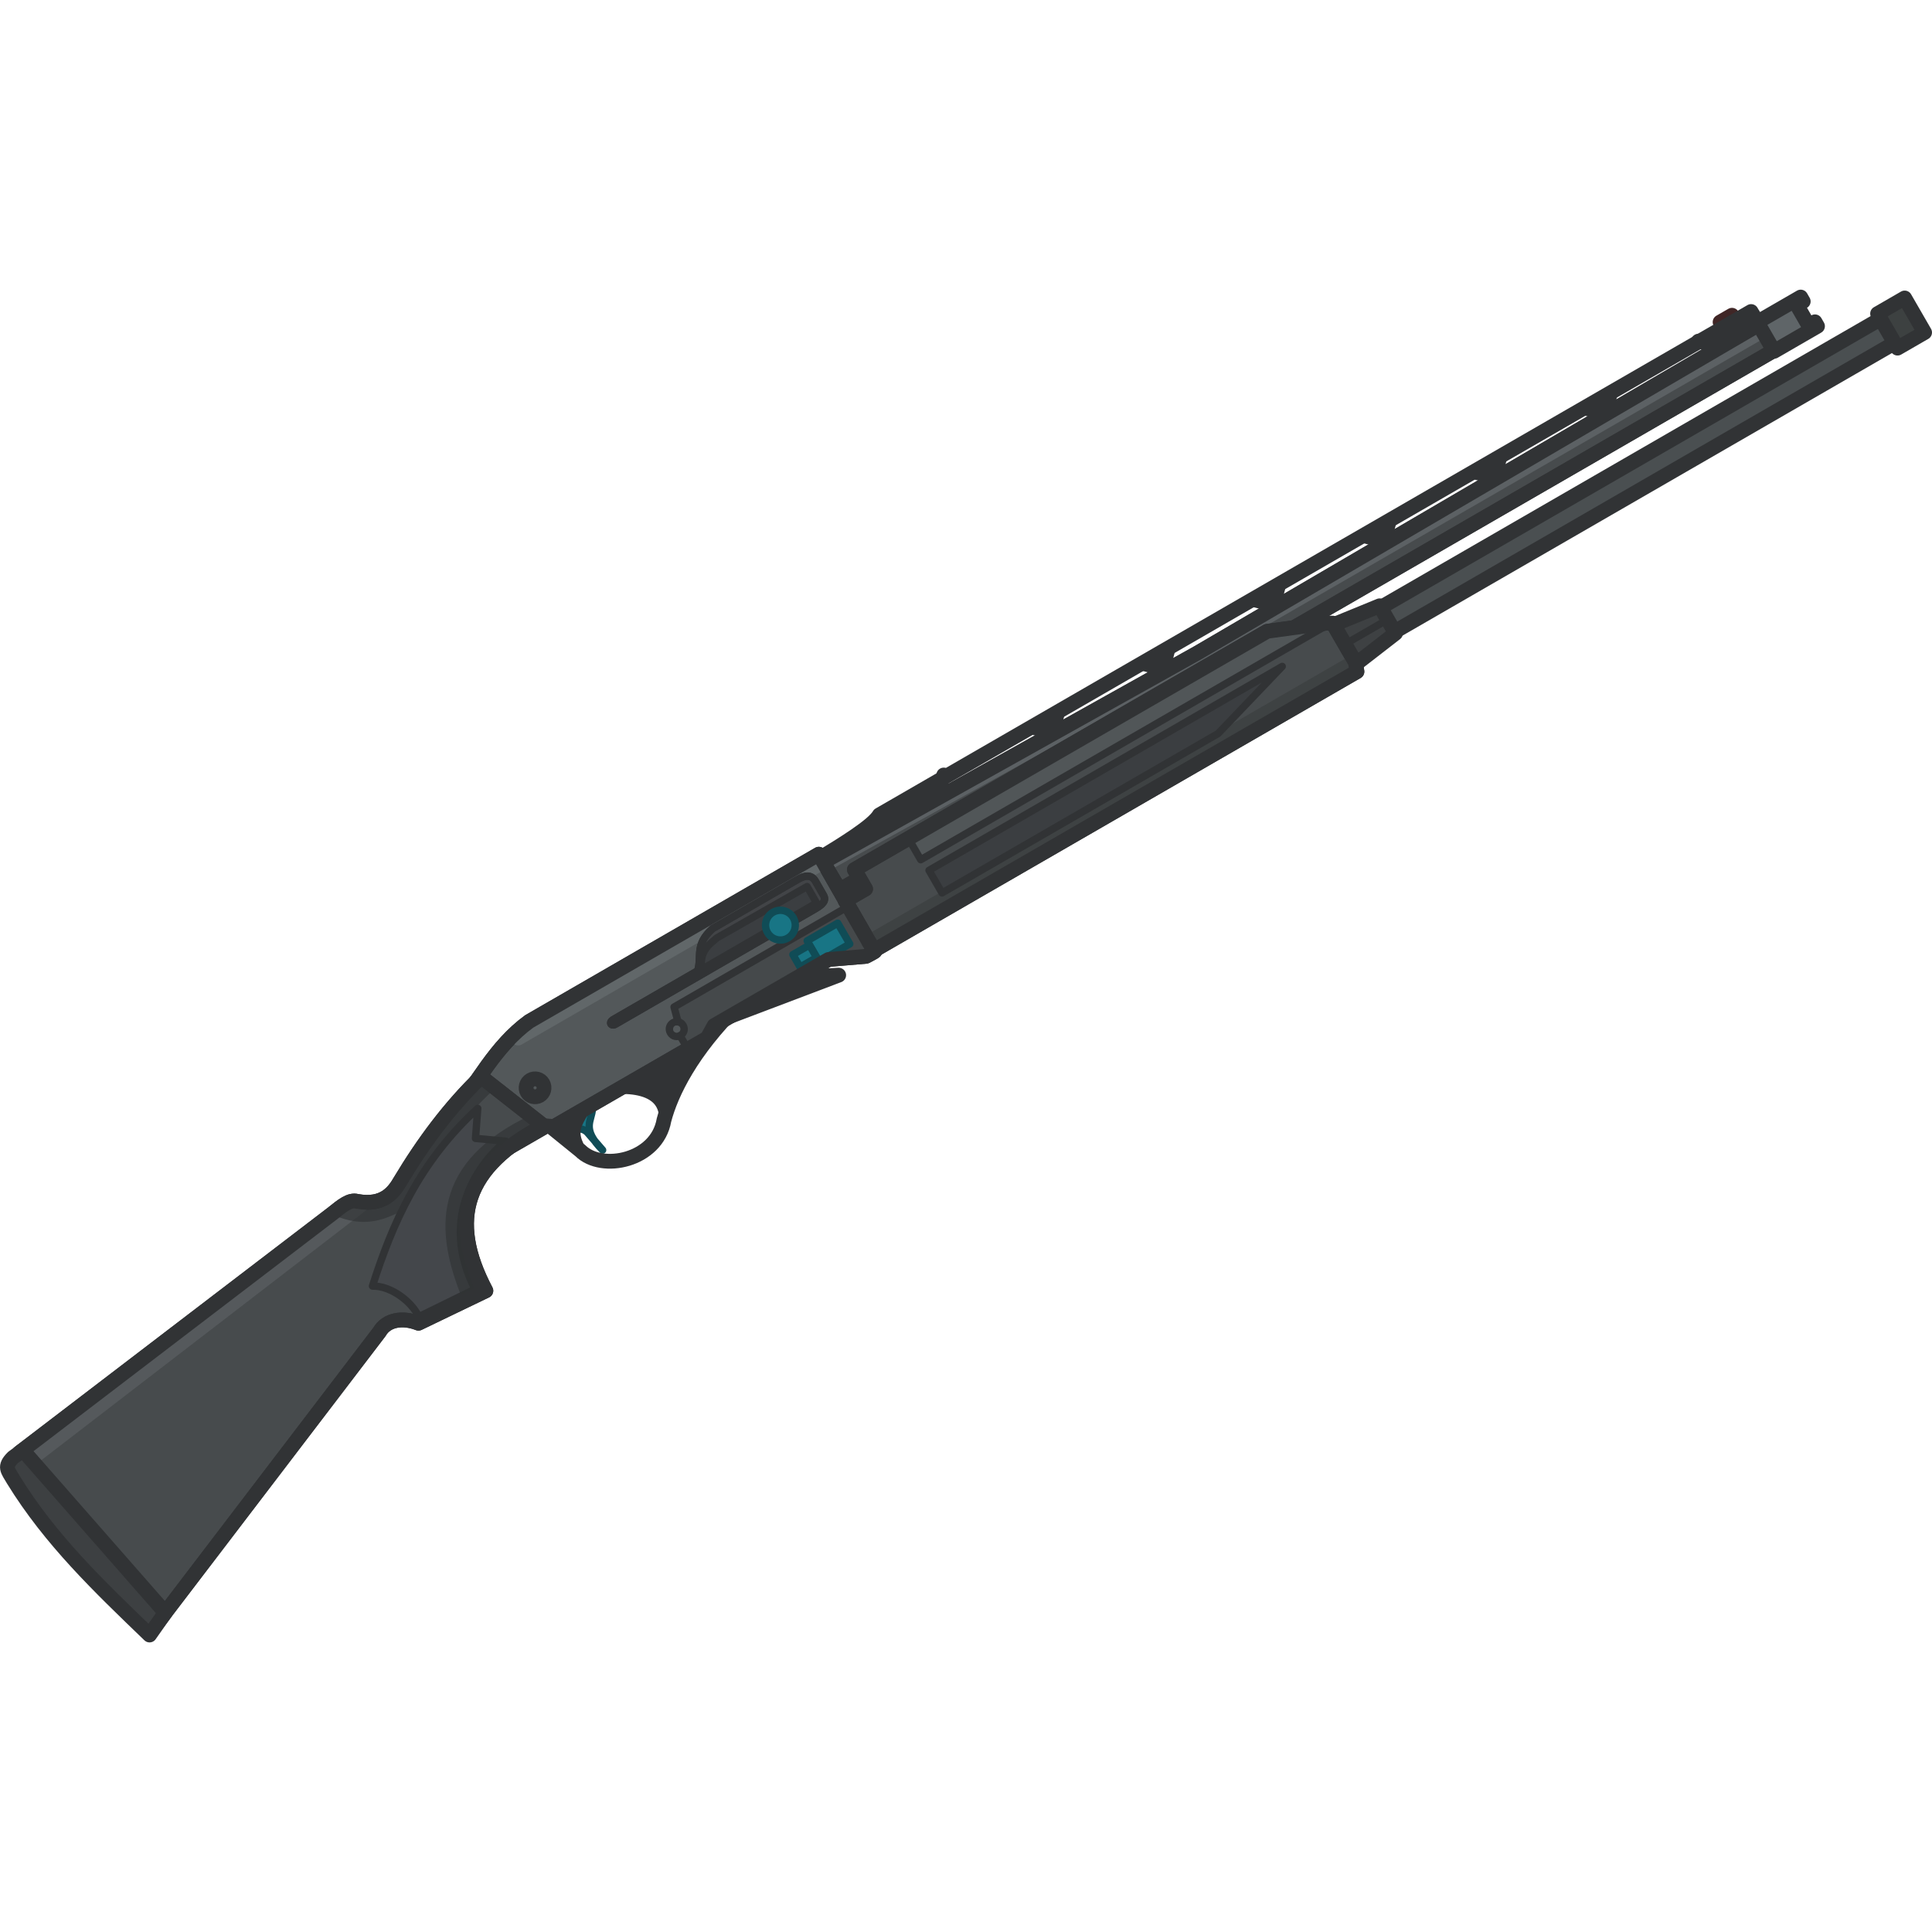 <?xml version="1.0" encoding="UTF-8" standalone="no"?>
<!-- Created with Inkscape (http://www.inkscape.org/) -->

<svg
   width="110"
   height="110"
   viewBox="0 0 29.104 29.104"
   version="1.1"
   id="svg1"
   xml:space="preserve"
   sodipodi:docname="m3k.svg"
   inkscape:version="1.4.2 (1:1.4.2+202505120737+ebf0e940d0)"
   xmlns:inkscape="http://www.inkscape.org/namespaces/inkscape"
   xmlns:sodipodi="http://sodipodi.sourceforge.net/DTD/sodipodi-0.dtd"
   xmlns="http://www.w3.org/2000/svg"
   xmlns:svg="http://www.w3.org/2000/svg"><sodipodi:namedview
     id="namedview1"
     pagecolor="#505050"
     bordercolor="#ffffff"
     borderopacity="1"
     inkscape:showpageshadow="0"
     inkscape:pageopacity="0"
     inkscape:pagecheckerboard="1"
     inkscape:deskcolor="#505050"
     inkscape:document-units="px"
     inkscape:zoom="0.34113718"
     inkscape:cx="-17.588232"
     inkscape:cy="-16.122546"
     inkscape:window-width="2560"
     inkscape:window-height="1368"
     inkscape:window-x="0"
     inkscape:window-y="0"
     inkscape:window-maximized="1"
     inkscape:current-layer="layer1" /><defs
     id="defs1" /><g
     id="layer1"
     transform="translate(29.671,-64.246)"><path
       style="opacity:1;fill:#187585;fill-opacity:1;stroke:#104c56;stroke-width:0.111;stroke-linecap:round;stroke-linejoin:round;stroke-dasharray:none;stroke-opacity:1"
       d="m -20.996,81.301 c 0.043,-0.09 0.141,-0.029 0.171,0.001 l 0.232,0.269 c -0.327,-0.326 -0.16,-0.44 -0.154,-0.623 l -0.36,0.203 z"
       id="path46" /><path
       style="opacity:1;fill:none;fill-opacity:1;stroke:#313335;stroke-width:0.223;stroke-linecap:round;stroke-linejoin:round;stroke-dasharray:none;stroke-opacity:1"
       d="m -21.354,81.235 0.426,0.345 c 0.321,0.321 1.152,0.152 1.259,-0.46 0.109,-0.414 0.412,-1.034 1.116,-1.734 l -2.488,1.347 c 0.508,-0.155 1.314,-0.24 1.403,0.272"
       id="path8" /><rect
       style="display:inline;opacity:1;fill:#4a4f51;fill-opacity:1;stroke:#313335;stroke-width:0.223;stroke-linecap:round;stroke-linejoin:round;stroke-dasharray:none;stroke-opacity:1"
       id="rect1"
       width="17.577"
       height="0.42"
       x="-53.122"
       y="59.128"
       transform="rotate(-30)" /><path
       style="display:inline;opacity:1;fill:#3e4143;fill-opacity:1;stroke:#313335;stroke-width:0.223;stroke-linecap:round;stroke-linejoin:round;stroke-dasharray:none;stroke-opacity:1"
       d="m -8.888,73.372 0.239,0.414 -0.845,0.655 -0.383,-0.664 z"
       id="path4" /><path
       style="opacity:1;fill:none;fill-opacity:1;stroke:#402626;stroke-width:0.223;stroke-linecap:round;stroke-linejoin:round;stroke-dasharray:none;stroke-opacity:1"
       d="m -3.759,69.098 0.179,-0.103"
       id="path43" /><path
       style="opacity:1;fill:none;fill-opacity:1;stroke:#313335;stroke-width:0.223;stroke-linecap:round;stroke-linejoin:round;stroke-dasharray:none;stroke-opacity:1"
       d="m -18.652,79.548 1.615,-0.612 -0.528,0.029"
       id="path11" /><path
       style="display:inline;opacity:1;fill:#474b4d;fill-opacity:1;stroke:#313335;stroke-width:0.223;stroke-linecap:round;stroke-linejoin:round;stroke-dasharray:none;stroke-opacity:1"
       d="m -17.276,77.237 5.645,-3.155 8.46,-4.949 0.226,0.391 -14.076,8.127 z"
       id="path2" /><path
       style="opacity:1;fill:none;fill-opacity:1;stroke:#5c6164;stroke-width:0.111;stroke-linecap:round;stroke-linejoin:round;stroke-dasharray:none;stroke-opacity:1"
       d="m -17.201,77.309 4.779,-2.647 9.332,-5.388"
       id="path42" /><path
       style="display:inline;opacity:1;fill:none;fill-opacity:1;stroke:#313335;stroke-width:0.223;stroke-linecap:round;stroke-linejoin:round;stroke-dasharray:none;stroke-opacity:1"
       d="m -17.276,77.237 5.645,-3.155 8.46,-4.949 0.226,0.391 -14.076,8.127 z"
       id="path41" /><path
       style="display:inline;opacity:1;fill:#474b4d;fill-opacity:1;stroke:#313335;stroke-width:0.223;stroke-linecap:round;stroke-linejoin:round;stroke-dasharray:none;stroke-opacity:1"
       d="m -16.8,77.346 6.218,-3.59 0.884,-0.122 0.104,10e-7 0.342,0.592 0.022,0.137 -7.277,4.201 -0.433,-0.749 0.308,-0.178 z"
       id="path3" /><path
       style="display:inline;opacity:1;fill:#53585a;fill-opacity:1;stroke:#313335;stroke-width:0.223;stroke-linecap:round;stroke-linejoin:round;stroke-dasharray:none;stroke-opacity:1"
       d="m -22.86,81.05 c 0.375,-0.482 0.648,-1.043 1.161,-1.417 l 4.363,-2.519 c 0,0 0.831,1.458 0.844,1.461 0.012,0.003 -0.134,0.077 -0.134,0.077 l -0.564,0.048 -1.723,0.995 -0.104,0.189 -2.307,1.332 -0.122,-0.006 -0.868,0.501 z"
       id="path6" /><path
       style="opacity:1;fill:none;fill-opacity:1;stroke:#313335;stroke-width:0.223;stroke-linecap:round;stroke-linejoin:round;stroke-dasharray:none;stroke-opacity:1"
       d="m -19.936,80.528 c 0.05,0.009 0.298,0.104 0.298,0.104 l 0.256,-0.461 z"
       id="path9" /><path
       style="opacity:1;fill:none;fill-opacity:1;stroke:#313335;stroke-width:0.223;stroke-linecap:round;stroke-linejoin:round;stroke-dasharray:none;stroke-opacity:1"
       d="m -20.991,81.502 c -0.106,-0.228 -0.01,-0.361 0.076,-0.514 l -0.385,0.237 z"
       id="path10" /><path
       style="opacity:1;fill:none;fill-opacity:1;stroke:#313335;stroke-width:0.223;stroke-linecap:round;stroke-linejoin:round;stroke-dasharray:none;stroke-opacity:1"
       d="m -17.33,77.18 c 0.363,-0.221 0.814,-0.498 0.905,-0.658 l 13.133,-7.583"
       id="path12" /><path
       style="opacity:1;fill:#313335;fill-opacity:1;stroke:#313335;stroke-width:0.223;stroke-linecap:round;stroke-linejoin:round;stroke-dasharray:none;stroke-opacity:1"
       d="m -14.092,75.207 0.232,0.062 0.051,-0.03 0.066,-0.248"
       id="path13" /><path
       style="opacity:1;fill:#313335;fill-opacity:1;stroke:#313335;stroke-width:0.223;stroke-linecap:round;stroke-linejoin:round;stroke-dasharray:none;stroke-opacity:1"
       d="m -12.427,74.246 0.232,0.062 0.051,-0.03 0.066,-0.248"
       id="path14" /><path
       style="opacity:1;fill:#45494b;fill-opacity:1;stroke:none;stroke-width:0.111;stroke-linecap:round;stroke-linejoin:round;stroke-dasharray:none;stroke-opacity:1"
       d="m -19.478,79.421 v 0.207 l 0.127,0.073 -0.08,0.139 0.143,0.247 0.384,-0.384 1.762,-1.017 h 0.631 l -0.449,-0.778 z"
       id="path40" /><path
       style="opacity:1;fill:#313335;fill-opacity:1;stroke:#313335;stroke-width:0.223;stroke-linecap:round;stroke-linejoin:round;stroke-dasharray:none;stroke-opacity:1"
       d="m -10.761,73.284 0.232,0.062 0.051,-0.03 0.066,-0.248"
       id="path15" /><path
       style="opacity:1;fill:none;fill-opacity:1;stroke:#313335;stroke-width:0.111;stroke-linecap:round;stroke-linejoin:round;stroke-dasharray:none;stroke-opacity:1"
       d="m -19.457,79.64 -0.06,-0.224 2.61,-1.507"
       id="path38" /><path
       style="opacity:1;fill:#313335;fill-opacity:1;stroke:#313335;stroke-width:0.223;stroke-linecap:round;stroke-linejoin:round;stroke-dasharray:none;stroke-opacity:1"
       d="m -9.096,72.323 0.232,0.062 0.051,-0.03 0.066,-0.248"
       id="path16" /><path
       style="opacity:1;fill:#313335;fill-opacity:1;stroke:#313335;stroke-width:0.223;stroke-linecap:round;stroke-linejoin:round;stroke-dasharray:none;stroke-opacity:1"
       d="m -7.431,71.362 0.232,0.062 0.051,-0.03 0.066,-0.248"
       id="path17" /><path
       style="opacity:1;fill:#313335;fill-opacity:1;stroke:#313335;stroke-width:0.223;stroke-linecap:round;stroke-linejoin:round;stroke-dasharray:none;stroke-opacity:1"
       d="m -5.765,70.4 0.232,0.062 0.051,-0.03 0.066,-0.248"
       id="path18" /><path
       style="opacity:1;fill:none;fill-opacity:1;stroke:#616769;stroke-width:0.223;stroke-linecap:round;stroke-linejoin:round;stroke-dasharray:none;stroke-opacity:1"
       d="m -21.866,79.883 4.535,-2.618"
       id="path30" /><path
       style="opacity:1;fill:none;fill-opacity:1;stroke:#313335;stroke-width:0.223;stroke-linecap:round;stroke-linejoin:round;stroke-dasharray:none;stroke-opacity:1"
       d="m -4.085,69.385 0.232,0.062 0.642,-0.371 -0.056,-0.096 0.021,0.036"
       id="path19" /><path
       style="display:inline;opacity:1;fill:#313335;fill-opacity:1;stroke:#313335;stroke-width:0.223;stroke-linecap:round;stroke-linejoin:round;stroke-dasharray:none;stroke-opacity:1"
       d="m -15.454,75.921 -0.125,0.331 -0.908,0.44"
       id="path20" /><path
       style="display:inline;opacity:1;fill:#424447;fill-opacity:1;stroke:#313335;stroke-width:0.111;stroke-linecap:round;stroke-linejoin:round;stroke-dasharray:none;stroke-opacity:1"
       d="m -20.437,79.607 1.275,-0.736 c 0.07,-0.211 -0.053,-0.393 0.228,-0.638 l 1.277,-0.737 c 0.112,-0.065 0.209,-0.082 0.272,0.028 l 0.119,0.207 c 0.049,0.086 -0.015,0.143 -0.134,0.212 l -2.999,1.732 c -0.064,0.037 -0.106,-0.026 -0.038,-0.066 z"
       id="path21" /><rect
       style="display:inline;opacity:1;fill:#187585;fill-opacity:1;stroke:#104c56;stroke-width:0.111;stroke-linecap:round;stroke-linejoin:round;stroke-dasharray:none;stroke-opacity:1"
       id="rect22"
       width="0.532"
       height="0.361"
       x="-54.375"
       y="59.157"
       transform="rotate(-30)" /><path
       style="opacity:1;fill:#4b5052;fill-opacity:1;stroke:#313335;stroke-width:0.111;stroke-linecap:round;stroke-linejoin:round;stroke-dasharray:none;stroke-opacity:1"
       d="m -15.386,77.915 -0.045,-0.078 4.144,-2.392 0.567,-0.208"
       id="path27" /><path
       style="opacity:1;fill:#515658;fill-opacity:1;stroke:#3e4243;stroke-width:0.223;stroke-linecap:round;stroke-linejoin:round;stroke-dasharray:none;stroke-opacity:1"
       d="m -16.585,78.441 7.263,-4.193"
       id="path28" /><rect
       style="display:inline;opacity:1;fill:#187585;fill-opacity:1;stroke:#104c56;stroke-width:0.111;stroke-linecap:round;stroke-linejoin:round;stroke-dasharray:none;stroke-opacity:1"
       id="rect23"
       width="0.288"
       height="0.217"
       x="-54.665"
       y="59.229"
       transform="rotate(-30)" /><path
       style="opacity:1;fill:#515658;fill-opacity:1;stroke:none;stroke-width:0.111;stroke-linecap:round;stroke-linejoin:round;stroke-dasharray:none;stroke-opacity:1"
       d="m -15.813,77.208 -0.19,-0.33 5.474,-3.16 0.795,-0.056 -1.089,0.658 z"
       id="path26" /><path
       style="opacity:1;fill:#3b3e41;fill-opacity:1;stroke:#313335;stroke-width:0.111;stroke-linecap:round;stroke-linejoin:round;stroke-dasharray:none;stroke-opacity:1"
       d="m -15.676,77.357 0.196,0.34 4.159,-2.401 0.966,-1.011 z"
       id="path23" /><path
       style="opacity:1;fill:none;fill-opacity:1;stroke:#313335;stroke-width:0.111;stroke-linecap:round;stroke-linejoin:round;stroke-dasharray:none;stroke-opacity:1"
       d="m -15.988,76.873 0.187,0.324 6.073,-3.506"
       id="path24" /><path
       style="display:inline;opacity:1;fill:none;fill-opacity:1;stroke:#313335;stroke-width:0.223;stroke-linecap:round;stroke-linejoin:round;stroke-dasharray:none;stroke-opacity:1"
       d="m -16.8,77.346 6.218,-3.59 0.884,-0.122 0.104,10e-7 0.342,0.592 0.022,0.137 -7.277,4.201 -0.433,-0.749 0.308,-0.178 z"
       id="path25" /><path
       style="display:inline;opacity:1;fill:none;fill-opacity:1;stroke:#313335;stroke-width:0.223;stroke-linecap:round;stroke-linejoin:round;stroke-dasharray:none;stroke-opacity:1"
       d="m -22.86,81.05 c 0.375,-0.482 0.648,-1.043 1.161,-1.417 l 4.363,-2.519 c 0,0 0.831,1.458 0.844,1.461 0.012,0.003 -0.134,0.077 -0.134,0.077 l -0.564,0.048 -1.723,0.995 -0.104,0.189 -2.307,1.332 -0.122,-0.006 -0.868,0.501 z"
       id="path29" /><path
       style="display:inline;opacity:1;fill:#474b4d;fill-opacity:1;stroke:#313335;stroke-width:0.223;stroke-linecap:round;stroke-linejoin:round;stroke-dasharray:none;stroke-opacity:1"
       d="m -22.424,80.466 0.941,0.739 c -1.183,0.619 -1.439,1.404 -0.869,2.485 l -1.015,0.489 c -0.241,-0.095 -0.482,-0.053 -0.588,0.131 l -3.323,4.356 -2.099,-2.538 4.713,-3.601 c 0.148,-0.119 0.262,-0.213 0.371,-0.184 0.4,0.074 0.556,-0.139 0.655,-0.311 0.35,-0.583 0.747,-1.114 1.214,-1.565 z"
       id="path5" /><path
       style="opacity:1;fill:none;fill-opacity:1;stroke:#55595c;stroke-width:0.223;stroke-linecap:round;stroke-linejoin:round;stroke-dasharray:none;stroke-opacity:1"
       d="m -29.167,86.193 4.93,-3.793"
       id="path35" /><path
       style="opacity:0.65;fill:none;fill-opacity:1;stroke:#313335;stroke-width:0.223;stroke-linecap:round;stroke-linejoin:round;stroke-dasharray:none;stroke-opacity:1"
       d="m -24.516,82.482 c 0.384,0.135 0.62,0.014 0.861,-0.097 0.361,-0.66 0.78,-1.285 1.356,-1.816"
       id="path32" /><path
       style="opacity:1;fill:#44474b;fill-opacity:1;stroke:#313335;stroke-width:0.111;stroke-linecap:round;stroke-linejoin:round;stroke-dasharray:none;stroke-opacity:1"
       d="m -24.059,83.62 c 0.276,-0.006 0.586,0.229 0.697,0.461 l 0.847,-0.415 c -0.641,-1.248 0.3,-2.116 0.464,-2.229 l -0.457,-0.042 0.034,-0.452 c -0.882,0.808 -1.284,1.73 -1.586,2.676 z"
       id="path31" /><path
       style="opacity:0.65;fill:none;fill-opacity:1;stroke:#313335;stroke-width:0.223;stroke-linecap:round;stroke-linejoin:round;stroke-dasharray:none;stroke-opacity:1"
       d="m -22.601,83.774 c -0.398,-0.98 -0.477,-1.955 1.001,-2.643"
       id="path34" /><path
       style="display:inline;opacity:1;fill:none;fill-opacity:1;stroke:#313335;stroke-width:0.223;stroke-linecap:round;stroke-linejoin:round;stroke-dasharray:none;stroke-opacity:1"
       d="m -22.424,80.466 0.941,0.739 c -1.183,0.619 -1.439,1.404 -0.869,2.485 l -1.015,0.489 c -0.241,-0.095 -0.482,-0.053 -0.588,0.131 l -3.323,4.356 -2.099,-2.538 4.713,-3.601 c 0.148,-0.119 0.262,-0.213 0.371,-0.184 0.4,0.074 0.556,-0.139 0.655,-0.311 0.35,-0.583 0.747,-1.114 1.214,-1.565 z"
       id="path33" /><path
       style="opacity:1;fill:#3d4042;fill-opacity:1;stroke:#313335;stroke-width:0.223;stroke-linecap:round;stroke-linejoin:round;stroke-dasharray:none;stroke-opacity:1"
       d="m -29.326,86.093 2.145,2.446 -0.237,0.337 c -0.75,-0.723 -1.492,-1.428 -2.053,-2.341 -0.083,-0.144 -0.146,-0.193 -0.003,-0.334 z"
       id="path7" /><circle
       style="opacity:1;fill:#53585a;fill-opacity:1;stroke:#313335;stroke-width:0.223;stroke-linecap:round;stroke-linejoin:round;stroke-dasharray:none;stroke-opacity:1"
       id="path36"
       cx="-56.741"
       cy="59.326"
       r="0.055"
       transform="rotate(-30)" /><circle
       style="opacity:1;fill:#53585a;fill-opacity:1;stroke:#313335;stroke-width:0.223;stroke-linecap:round;stroke-linejoin:round;stroke-dasharray:none;stroke-opacity:1"
       id="path37"
       cx="-59.032"
       cy="59.025"
       r="0.135"
       transform="rotate(-30)" /><path
       style="opacity:1;fill:none;fill-opacity:1;stroke:#313335;stroke-width:0.111;stroke-linecap:round;stroke-linejoin:round;stroke-dasharray:none;stroke-opacity:1"
       d="m -19.427,79.846 0.097,0.168"
       id="path39" /><rect
       style="opacity:1;fill:#3d4141;fill-opacity:1;stroke:#313335;stroke-width:0.223;stroke-linecap:round;stroke-linejoin:round;stroke-dasharray:none;stroke-opacity:1"
       id="rect43"
       width="0.471"
       height="0.6"
       x="-35.686"
       y="59.037"
       transform="rotate(-30)" /><path
       style="opacity:1;fill:#5f6568;fill-opacity:1;stroke:#313335;stroke-width:0.223;stroke-linecap:round;stroke-linejoin:round;stroke-dasharray:none;stroke-opacity:1"
       d="m -3.199,69.099 0.654,-0.378 0.038,0.066 -0.095,0.055 0.177,0.307 0.095,-0.055 0.038,0.066 -0.654,0.378 z"
       id="path44" /><path
       style="opacity:1;fill:#5f6568;fill-opacity:1;stroke:#313335;stroke-width:0.111;stroke-linecap:round;stroke-linejoin:round;stroke-dasharray:none;stroke-opacity:1"
       d="m -9.394,73.941 0.627,-0.362"
       id="path45" /><path
       style="opacity:1;fill:#3b3e41;fill-opacity:1;stroke:#313335;stroke-width:0.111;stroke-linecap:round;stroke-linejoin:round;stroke-dasharray:none;stroke-opacity:1"
       d="m -17.513,77.601 0.143,0.248 -1.771,1.023 0.039,-0.043 c -0.036,-0.281 0.152,-0.378 0.228,-0.453 z"
       id="path47" /><path
       style="display:inline;opacity:1;fill:none;fill-opacity:1;stroke:#313335;stroke-width:0.111;stroke-linecap:round;stroke-linejoin:round;stroke-dasharray:none;stroke-opacity:1"
       d="m -20.437,79.607 1.275,-0.736 c 0.07,-0.211 -0.053,-0.393 0.228,-0.638 l 1.277,-0.737 c 0.112,-0.065 0.209,-0.082 0.272,0.028 l 0.119,0.207 c 0.049,0.086 -0.015,0.143 -0.134,0.212 l -2.999,1.732 c -0.064,0.037 -0.106,-0.026 -0.038,-0.066 z"
       id="path48" /><circle
       style="opacity:1;fill:#187585;fill-opacity:1;stroke:#104c56;stroke-width:0.111;stroke-linecap:round;stroke-linejoin:round;stroke-dasharray:none;stroke-opacity:1"
       id="path22"
       cx="-54.606"
       cy="58.751"
       r="0.224"
       transform="rotate(-30)" /></g></svg>
